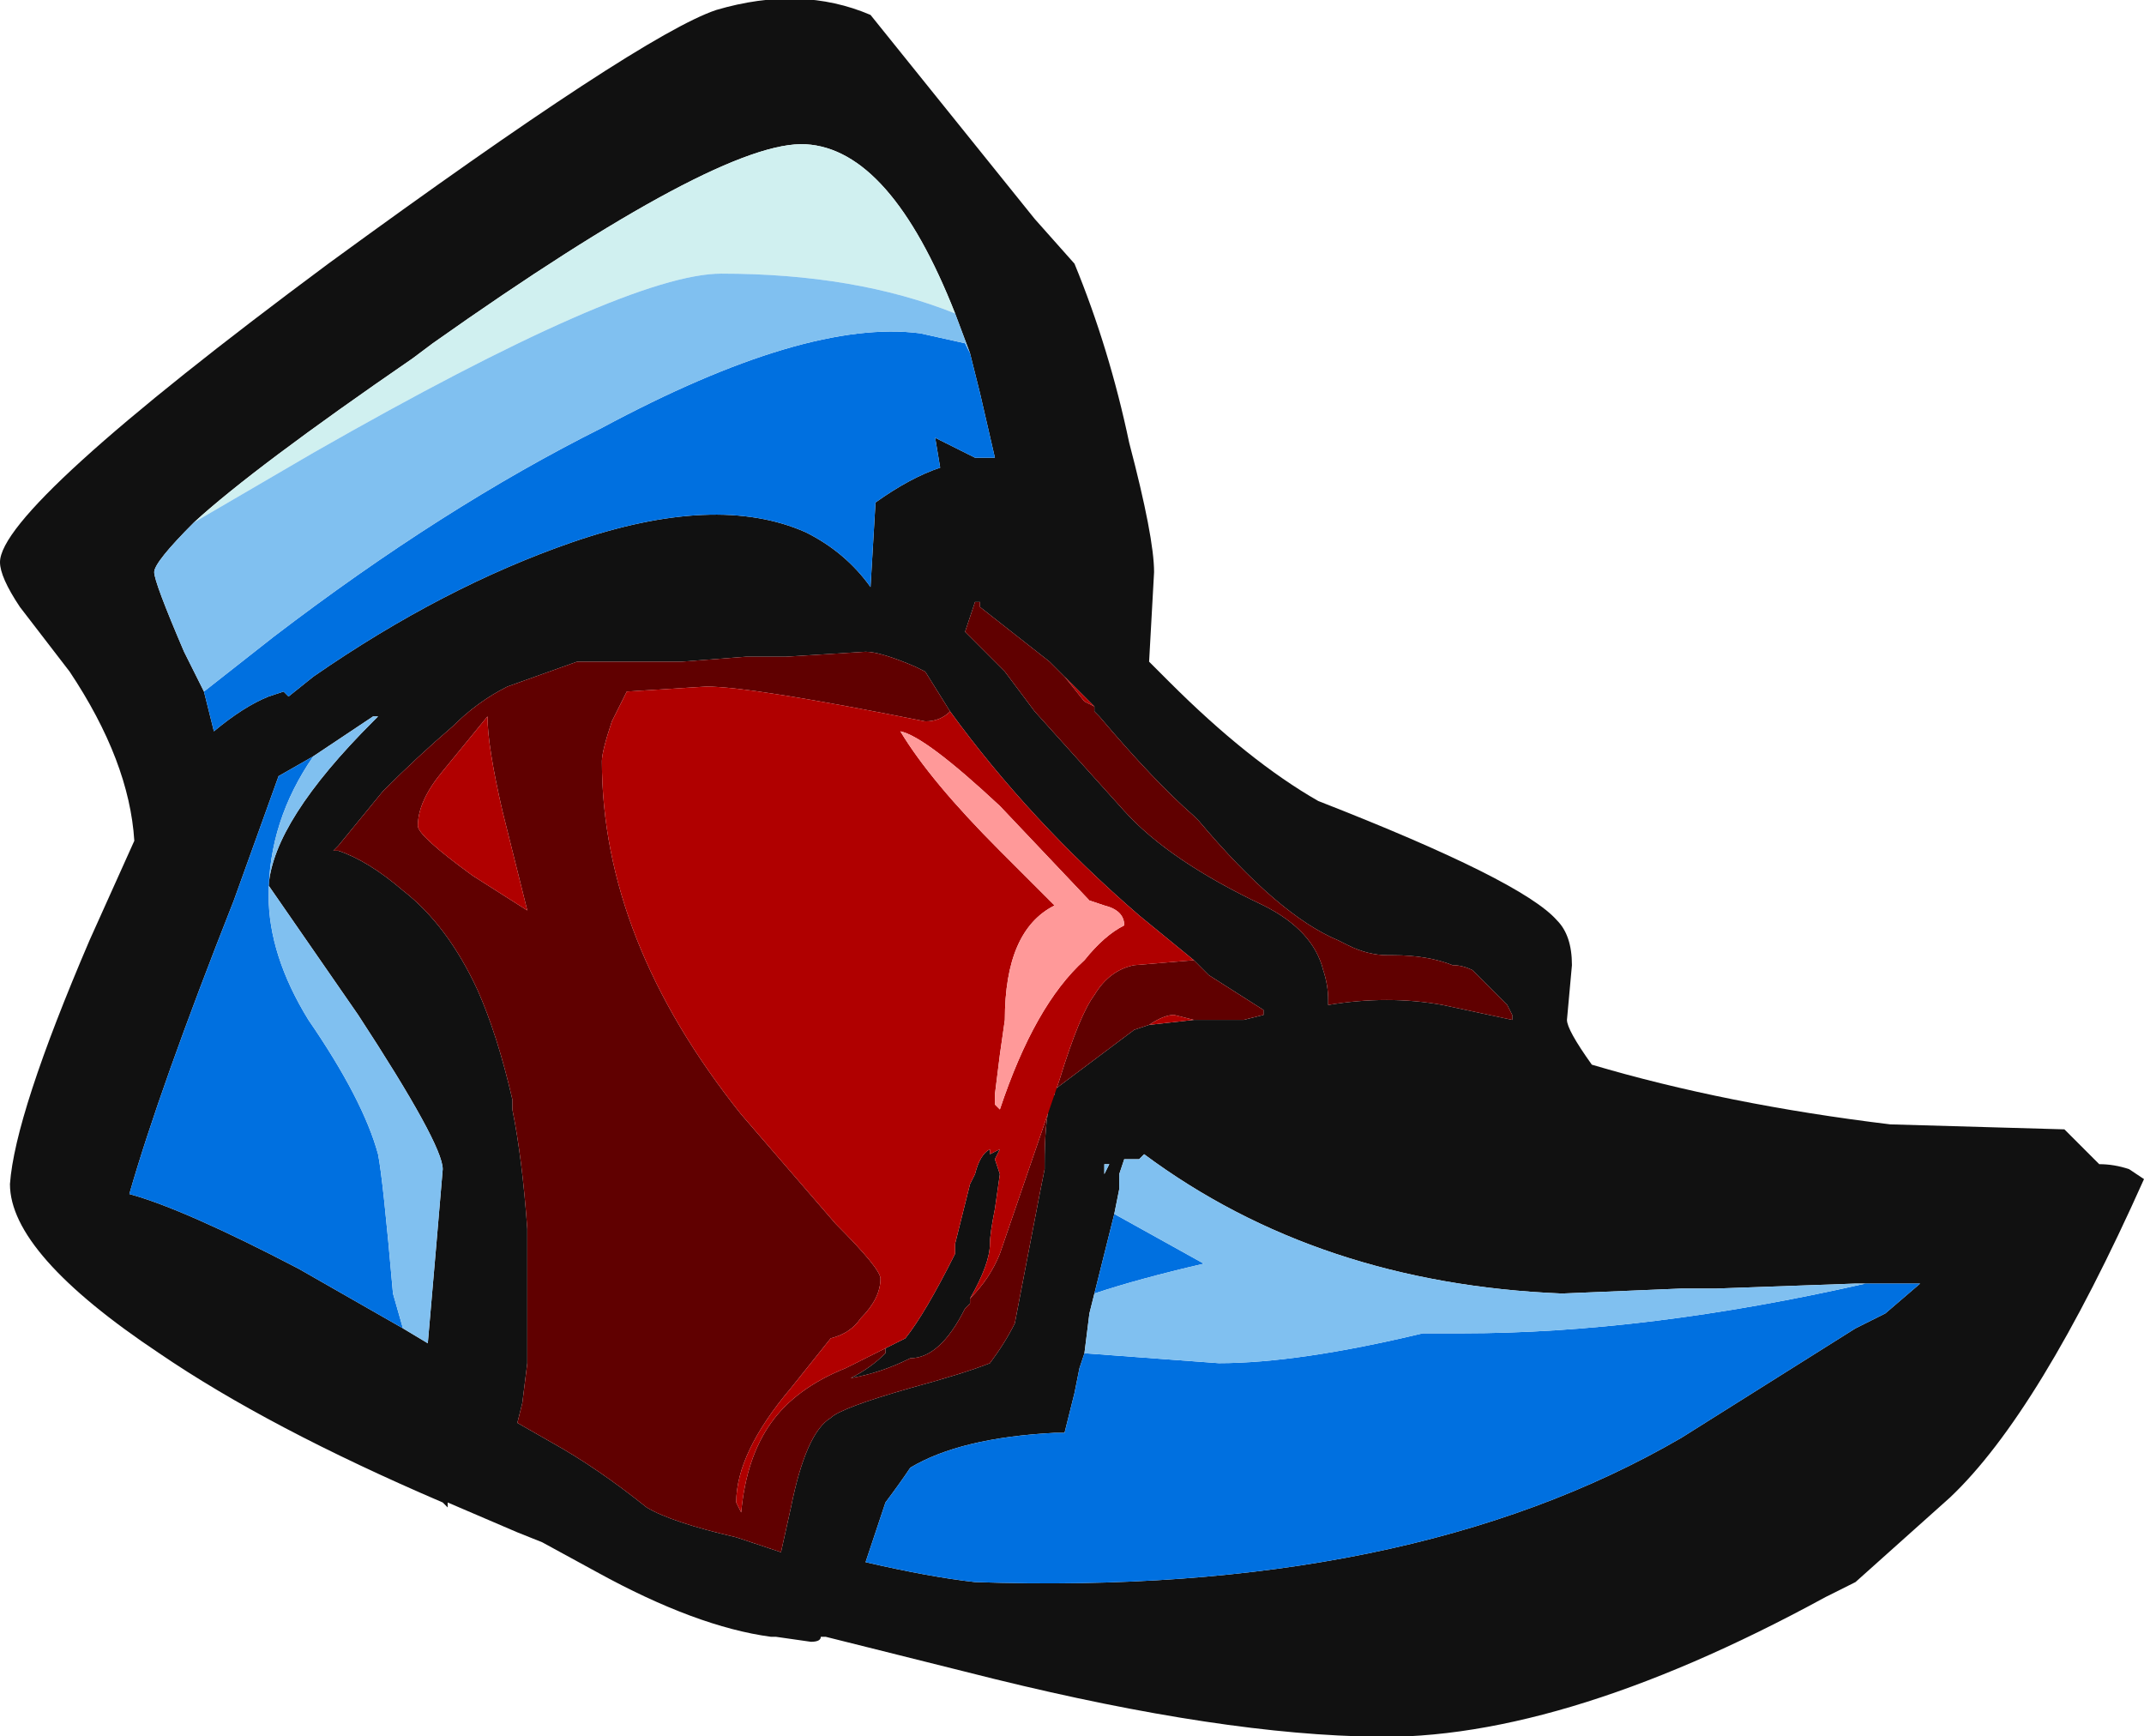 <?xml version="1.0" encoding="UTF-8" standalone="no"?>
<svg xmlns:ffdec="https://www.free-decompiler.com/flash" xmlns:xlink="http://www.w3.org/1999/xlink" ffdec:objectType="frame" height="122.15px" width="150.85px" xmlns="http://www.w3.org/2000/svg">
  <g transform="matrix(1.0, 0.0, 0.0, 1.0, 15.75, 63.0)">
    <use ffdec:characterId="893" height="17.45" transform="matrix(7.0, 0.0, 0.0, 7.0, -15.75, -63.0)" width="21.55" xlink:href="#shape0"/>
  </g>
  <defs>
    <g id="shape0" transform="matrix(1.0, 0.0, 0.0, 1.0, 2.25, 9.0)">
      <path d="M7.35 -5.85 Q6.7 -7.5 5.85 -7.55 5.0 -7.6 2.1 -5.55 L1.9 -5.4 Q0.3 -4.3 -0.3 -3.75 -0.7 -3.35 -0.7 -3.25 -0.7 -3.15 -0.4 -2.45 L-0.2 -2.05 -0.1 -1.65 Q0.2 -1.9 0.45 -2.0 L0.6 -2.05 0.65 -2.0 0.9 -2.2 Q2.2 -3.1 3.5 -3.55 4.95 -4.05 5.85 -3.65 6.25 -3.45 6.5 -3.1 L6.55 -3.95 Q6.9 -4.2 7.2 -4.3 L7.15 -4.6 7.55 -4.4 7.75 -4.4 7.6 -5.05 7.5 -5.45 7.35 -5.85 M1.8 4.35 L2.05 4.5 Q2.15 3.35 2.2 2.75 2.2 2.5 1.35 1.2 L0.45 -0.1 Q0.5 -0.75 1.5 -1.75 L1.55 -1.8 1.5 -1.8 0.9 -1.4 0.55 -1.2 0.1 0.05 Q-0.65 1.95 -0.95 3.0 -0.4 3.15 0.75 3.75 L1.8 4.35 M7.3 -1.85 L7.05 -2.25 6.95 -2.3 Q6.6 -2.45 6.45 -2.45 L5.65 -2.4 5.25 -2.4 4.6 -2.35 3.55 -2.35 2.85 -2.1 Q2.55 -1.95 2.3 -1.7 1.95 -1.4 1.6 -1.05 L1.15 -0.5 1.1 -0.45 1.15 -0.45 Q1.45 -0.35 1.8 -0.05 2.25 0.3 2.55 0.95 2.75 1.4 2.9 2.05 L2.9 2.15 Q3.0 2.65 3.05 3.35 L3.05 4.7 3.0 5.1 2.95 5.3 3.3 5.5 Q3.75 5.75 4.25 6.15 4.5 6.3 5.15 6.45 L5.6 6.6 5.7 6.15 Q5.85 5.4 6.1 5.25 6.2 5.15 6.9 4.95 7.45 4.8 7.7 4.7 7.85 4.5 7.95 4.3 L8.2 3.0 8.25 2.75 8.25 2.7 Q8.25 2.3 8.3 2.1 L8.3 2.05 8.35 2.0 8.35 1.95 9.15 1.35 9.3 1.3 9.75 1.25 10.25 1.25 10.45 1.2 10.45 1.15 9.9 0.8 9.75 0.65 9.2 0.2 Q8.1 -0.75 7.3 -1.85 M7.5 4.05 L7.5 4.1 7.45 4.15 Q7.2 4.65 6.9 4.65 6.6 4.8 6.3 4.85 6.5 4.75 6.65 4.6 L6.65 4.55 6.85 4.45 Q7.05 4.2 7.35 3.6 L7.35 3.5 Q7.45 3.1 7.5 2.9 L7.55 2.8 Q7.6 2.6 7.7 2.55 L7.7 2.6 7.8 2.55 7.75 2.65 7.8 2.8 7.75 3.15 Q7.7 3.4 7.7 3.5 7.7 3.7 7.5 4.05 M8.55 -6.35 Q8.9 -5.5 9.1 -4.55 9.35 -3.6 9.35 -3.25 L9.3 -2.35 9.5 -2.15 Q10.3 -1.35 11.0 -0.95 13.05 -0.15 13.4 0.25 13.55 0.4 13.55 0.7 L13.5 1.25 Q13.5 1.35 13.75 1.7 15.1 2.1 16.75 2.3 L18.5 2.35 18.85 2.7 Q19.0 2.7 19.15 2.75 L19.3 2.85 Q18.25 5.2 17.35 6.05 L16.4 6.9 16.1 7.05 Q13.35 8.55 11.4 8.45 9.8 8.4 7.45 7.8 L6.05 7.45 6.0 7.45 Q6.0 7.5 5.9 7.5 L5.55 7.45 5.5 7.45 Q4.75 7.35 3.75 6.8 L3.2 6.5 2.95 6.4 2.25 6.1 2.25 6.15 2.2 6.1 Q0.45 5.35 -0.65 4.6 -2.15 3.6 -2.15 2.9 -2.1 2.2 -1.35 0.45 L-0.9 -0.55 Q-0.95 -1.35 -1.55 -2.25 L-2.05 -2.9 Q-2.25 -3.2 -2.25 -3.35 -2.25 -3.9 1.05 -6.35 4.2 -8.65 4.95 -8.9 5.8 -9.15 6.5 -8.85 L8.15 -6.8 8.55 -6.35 M8.45 -2.2 L8.3 -2.35 7.6 -2.9 7.6 -2.95 7.55 -2.95 Q7.5 -2.8 7.45 -2.65 L7.85 -2.25 8.15 -1.85 9.05 -0.85 Q9.5 -0.35 10.45 0.1 10.95 0.35 11.05 0.75 11.1 0.9 11.1 1.05 L11.1 1.1 Q11.7 1.0 12.25 1.1 L12.95 1.25 12.95 1.2 12.9 1.1 12.55 0.75 Q12.45 0.7 12.35 0.7 12.1 0.6 11.75 0.6 L11.7 0.6 Q11.5 0.6 11.3 0.5 L11.2 0.45 Q10.6 0.2 9.8 -0.75 L9.75 -0.8 Q9.35 -1.15 8.8 -1.8 L8.75 -1.85 8.75 -1.9 8.45 -2.2 M8.65 4.6 L8.6 4.75 8.55 5.0 8.45 5.4 8.35 5.4 Q7.4 5.45 6.9 5.75 6.8 5.9 6.65 6.1 L6.45 6.7 Q7.1 6.85 7.55 6.9 11.9 7.05 14.65 5.45 L16.4 4.35 16.7 4.2 17.05 3.9 16.4 3.9 15.0 3.95 14.65 3.95 13.45 4.0 Q11.0 3.9 9.25 2.6 L9.2 2.65 9.05 2.65 9.0 2.8 9.0 2.95 8.95 3.2 8.75 4.0 8.7 4.2 8.65 4.6 M8.85 2.7 L8.85 2.8 8.9 2.7 8.85 2.7" fill="#111111" fill-rule="evenodd" stroke="none"/>
      <path d="M9.3 1.3 L9.15 1.35 8.35 1.95 8.35 2.0 8.3 2.05 8.3 2.1 Q8.25 2.3 8.25 2.7 L8.25 2.75 8.2 3.0 7.95 4.3 Q7.85 4.5 7.7 4.7 7.45 4.8 6.9 4.95 6.2 5.15 6.1 5.25 5.85 5.4 5.7 6.15 L5.6 6.6 5.15 6.45 Q4.5 6.3 4.25 6.15 3.75 5.75 3.3 5.5 L2.95 5.3 3.0 5.1 3.05 4.7 3.05 3.35 Q3.0 2.65 2.9 2.15 L2.9 2.05 Q2.75 1.4 2.55 0.95 2.25 0.3 1.8 -0.05 1.45 -0.35 1.15 -0.45 L1.1 -0.45 1.15 -0.5 1.6 -1.05 Q1.95 -1.4 2.3 -1.7 2.55 -1.95 2.85 -2.1 L3.55 -2.35 4.6 -2.35 5.25 -2.4 5.65 -2.4 6.45 -2.45 Q6.6 -2.45 6.95 -2.3 L7.05 -2.25 7.3 -1.85 Q7.2 -1.75 7.05 -1.75 5.3 -2.1 4.85 -2.1 L4.05 -2.05 3.9 -1.75 Q3.8 -1.45 3.8 -1.35 3.8 0.45 5.2 2.2 L6.15 3.3 Q6.6 3.75 6.6 3.85 6.6 4.05 6.4 4.25 6.3 4.4 6.1 4.45 L5.7 4.95 Q5.15 5.6 5.15 6.1 L5.2 6.2 Q5.25 5.65 5.5 5.3 5.75 4.95 6.25 4.75 L6.65 4.55 6.65 4.6 Q6.5 4.75 6.3 4.85 6.6 4.8 6.9 4.65 7.2 4.65 7.45 4.15 L7.5 4.1 7.5 4.05 Q7.7 3.85 7.8 3.6 L8.4 1.85 Q8.6 1.2 8.75 1.0 8.9 0.75 9.15 0.7 L9.75 0.65 9.9 0.8 10.45 1.15 10.45 1.2 10.25 1.25 9.75 1.25 9.55 1.2 Q9.45 1.2 9.3 1.3 M1.95 -0.7 Q1.95 -0.6 2.5 -0.2 L3.05 0.15 2.8 -0.85 Q2.65 -1.5 2.65 -1.8 L2.2 -1.25 Q1.95 -0.95 1.95 -0.7 M8.75 -1.9 L8.75 -1.85 8.8 -1.8 Q9.35 -1.15 9.75 -0.8 L9.8 -0.75 Q10.6 0.2 11.2 0.45 L11.3 0.5 Q11.5 0.6 11.7 0.6 L11.75 0.6 Q12.1 0.6 12.35 0.7 12.45 0.7 12.55 0.75 L12.9 1.1 12.95 1.2 12.95 1.25 12.25 1.1 Q11.7 1.0 11.1 1.1 L11.1 1.05 Q11.1 0.9 11.05 0.75 10.95 0.35 10.45 0.1 9.5 -0.35 9.05 -0.85 L8.15 -1.85 7.85 -2.25 7.45 -2.65 Q7.5 -2.8 7.55 -2.95 L7.6 -2.95 7.6 -2.9 8.3 -2.35 8.45 -2.2 8.65 -1.95 8.75 -1.9" fill="#600000" fill-rule="evenodd" stroke="none"/>
      <path d="M9.3 1.3 Q9.45 1.2 9.55 1.2 L9.75 1.25 9.3 1.3 M9.75 0.65 L9.15 0.7 Q8.9 0.75 8.75 1.0 8.6 1.2 8.4 1.85 L7.8 3.6 Q7.7 3.85 7.5 4.05 7.7 3.7 7.7 3.5 7.7 3.4 7.75 3.15 L7.8 2.8 7.75 2.65 7.8 2.55 7.7 2.6 7.7 2.55 Q7.6 2.6 7.55 2.8 L7.5 2.9 Q7.45 3.1 7.35 3.5 L7.35 3.6 Q7.05 4.2 6.85 4.45 L6.65 4.55 6.25 4.75 Q5.75 4.95 5.5 5.3 5.25 5.65 5.2 6.2 L5.15 6.1 Q5.15 5.6 5.7 4.95 L6.1 4.45 Q6.3 4.4 6.4 4.25 6.6 4.05 6.6 3.85 6.6 3.75 6.15 3.3 L5.2 2.2 Q3.8 0.45 3.8 -1.35 3.8 -1.45 3.9 -1.75 L4.05 -2.05 4.85 -2.1 Q5.3 -2.1 7.05 -1.75 7.2 -1.75 7.3 -1.85 8.1 -0.75 9.2 0.2 L9.75 0.65 M1.95 -0.7 Q1.95 -0.95 2.2 -1.25 L2.65 -1.8 Q2.65 -1.5 2.8 -0.85 L3.05 0.15 2.5 -0.2 Q1.95 -0.6 1.95 -0.7 M8.75 -1.9 L8.65 -1.95 8.45 -2.2 8.75 -1.9 M6.8 -1.65 Q7.1 -1.15 7.8 -0.45 L8.35 0.1 Q7.85 0.35 7.85 1.25 L7.8 1.6 7.75 2.0 7.75 2.1 7.8 2.15 Q8.15 1.1 8.65 0.65 8.85 0.4 9.05 0.3 9.05 0.15 8.85 0.1 L8.7 0.05 7.8 -0.9 Q7.05 -1.6 6.8 -1.65" fill="#b00000" fill-rule="evenodd" stroke="none"/>
      <path d="M6.8 -1.65 Q7.05 -1.6 7.8 -0.9 L8.7 0.05 8.85 0.1 Q9.05 0.15 9.05 0.3 8.85 0.4 8.65 0.65 8.15 1.1 7.8 2.15 L7.75 2.1 7.75 2.0 7.8 1.6 7.85 1.25 Q7.85 0.35 8.35 0.1 L7.8 -0.45 Q7.1 -1.15 6.8 -1.65" fill="#ff9999" fill-rule="evenodd" stroke="none"/>
      <path d="M-0.3 -3.75 Q0.3 -4.3 1.9 -5.4 L2.1 -5.55 Q5.0 -7.6 5.85 -7.55 6.7 -7.5 7.35 -5.85 6.35 -6.25 5.0 -6.25 4.05 -6.25 0.9 -4.45 L-0.3 -3.75" fill="#d0f0f0" fill-rule="evenodd" stroke="none"/>
      <path d="M7.5 -5.45 L7.6 -5.05 7.75 -4.4 7.55 -4.4 7.15 -4.6 7.2 -4.3 Q6.9 -4.2 6.55 -3.95 L6.5 -3.1 Q6.25 -3.45 5.85 -3.65 4.95 -4.05 3.5 -3.55 2.2 -3.1 0.9 -2.2 L0.65 -2.0 0.6 -2.05 0.45 -2.0 Q0.2 -1.9 -0.1 -1.65 L-0.2 -2.05 0.5 -2.6 Q2.2 -3.9 3.8 -4.7 5.85 -5.8 7.0 -5.65 L7.45 -5.55 7.5 -5.45 M0.9 -1.4 Q0.45 -0.75 0.45 0.0 0.45 0.6 0.85 1.25 1.4 2.05 1.55 2.6 1.6 2.85 1.7 4.0 L1.8 4.35 0.75 3.75 Q-0.4 3.15 -0.95 3.0 -0.65 1.95 0.1 0.05 L0.55 -1.2 0.9 -1.4 M8.65 4.6 L10.0 4.7 Q10.8 4.7 12.05 4.4 L12.45 4.4 Q14.3 4.4 16.5 3.9 L16.4 3.9 17.05 3.9 16.7 4.2 16.4 4.35 14.65 5.45 Q11.9 7.05 7.55 6.9 7.1 6.85 6.45 6.7 L6.65 6.1 Q6.8 5.9 6.9 5.75 7.4 5.45 8.35 5.4 L8.45 5.4 8.55 5.0 8.6 4.75 8.65 4.6 M8.95 3.2 Q9.4 3.45 9.85 3.7 9.2 3.85 8.75 4.0 L8.95 3.2" fill="#0070e0" fill-rule="evenodd" stroke="none"/>
      <path d="M-0.3 -3.75 L0.9 -4.45 Q4.05 -6.25 5.0 -6.25 6.35 -6.25 7.35 -5.85 L7.5 -5.45 7.45 -5.55 7.0 -5.65 Q5.85 -5.8 3.8 -4.7 2.2 -3.9 0.5 -2.6 L-0.2 -2.05 -0.4 -2.45 Q-0.7 -3.15 -0.7 -3.25 -0.7 -3.35 -0.3 -3.75 M0.9 -1.4 L1.5 -1.8 1.55 -1.8 1.5 -1.75 Q0.5 -0.75 0.45 -0.1 L1.35 1.2 Q2.2 2.5 2.2 2.75 2.15 3.35 2.05 4.5 L1.8 4.35 1.7 4.0 Q1.6 2.85 1.55 2.6 1.4 2.05 0.85 1.25 0.45 0.6 0.45 0.0 0.45 -0.75 0.9 -1.4 M16.4 3.9 L16.5 3.9 Q14.3 4.4 12.45 4.4 L12.05 4.4 Q10.8 4.7 10.0 4.7 L8.65 4.6 8.7 4.2 8.75 4.0 Q9.2 3.85 9.85 3.7 9.4 3.45 8.95 3.2 L9.0 2.95 9.0 2.8 9.05 2.65 9.2 2.65 9.25 2.6 Q11.0 3.9 13.45 4.0 L14.65 3.95 15.0 3.95 16.4 3.9 M8.85 2.7 L8.9 2.7 8.85 2.8 8.85 2.7" fill="#80c0f0" fill-rule="evenodd" stroke="none"/>
    </g>
  </defs>
</svg>
